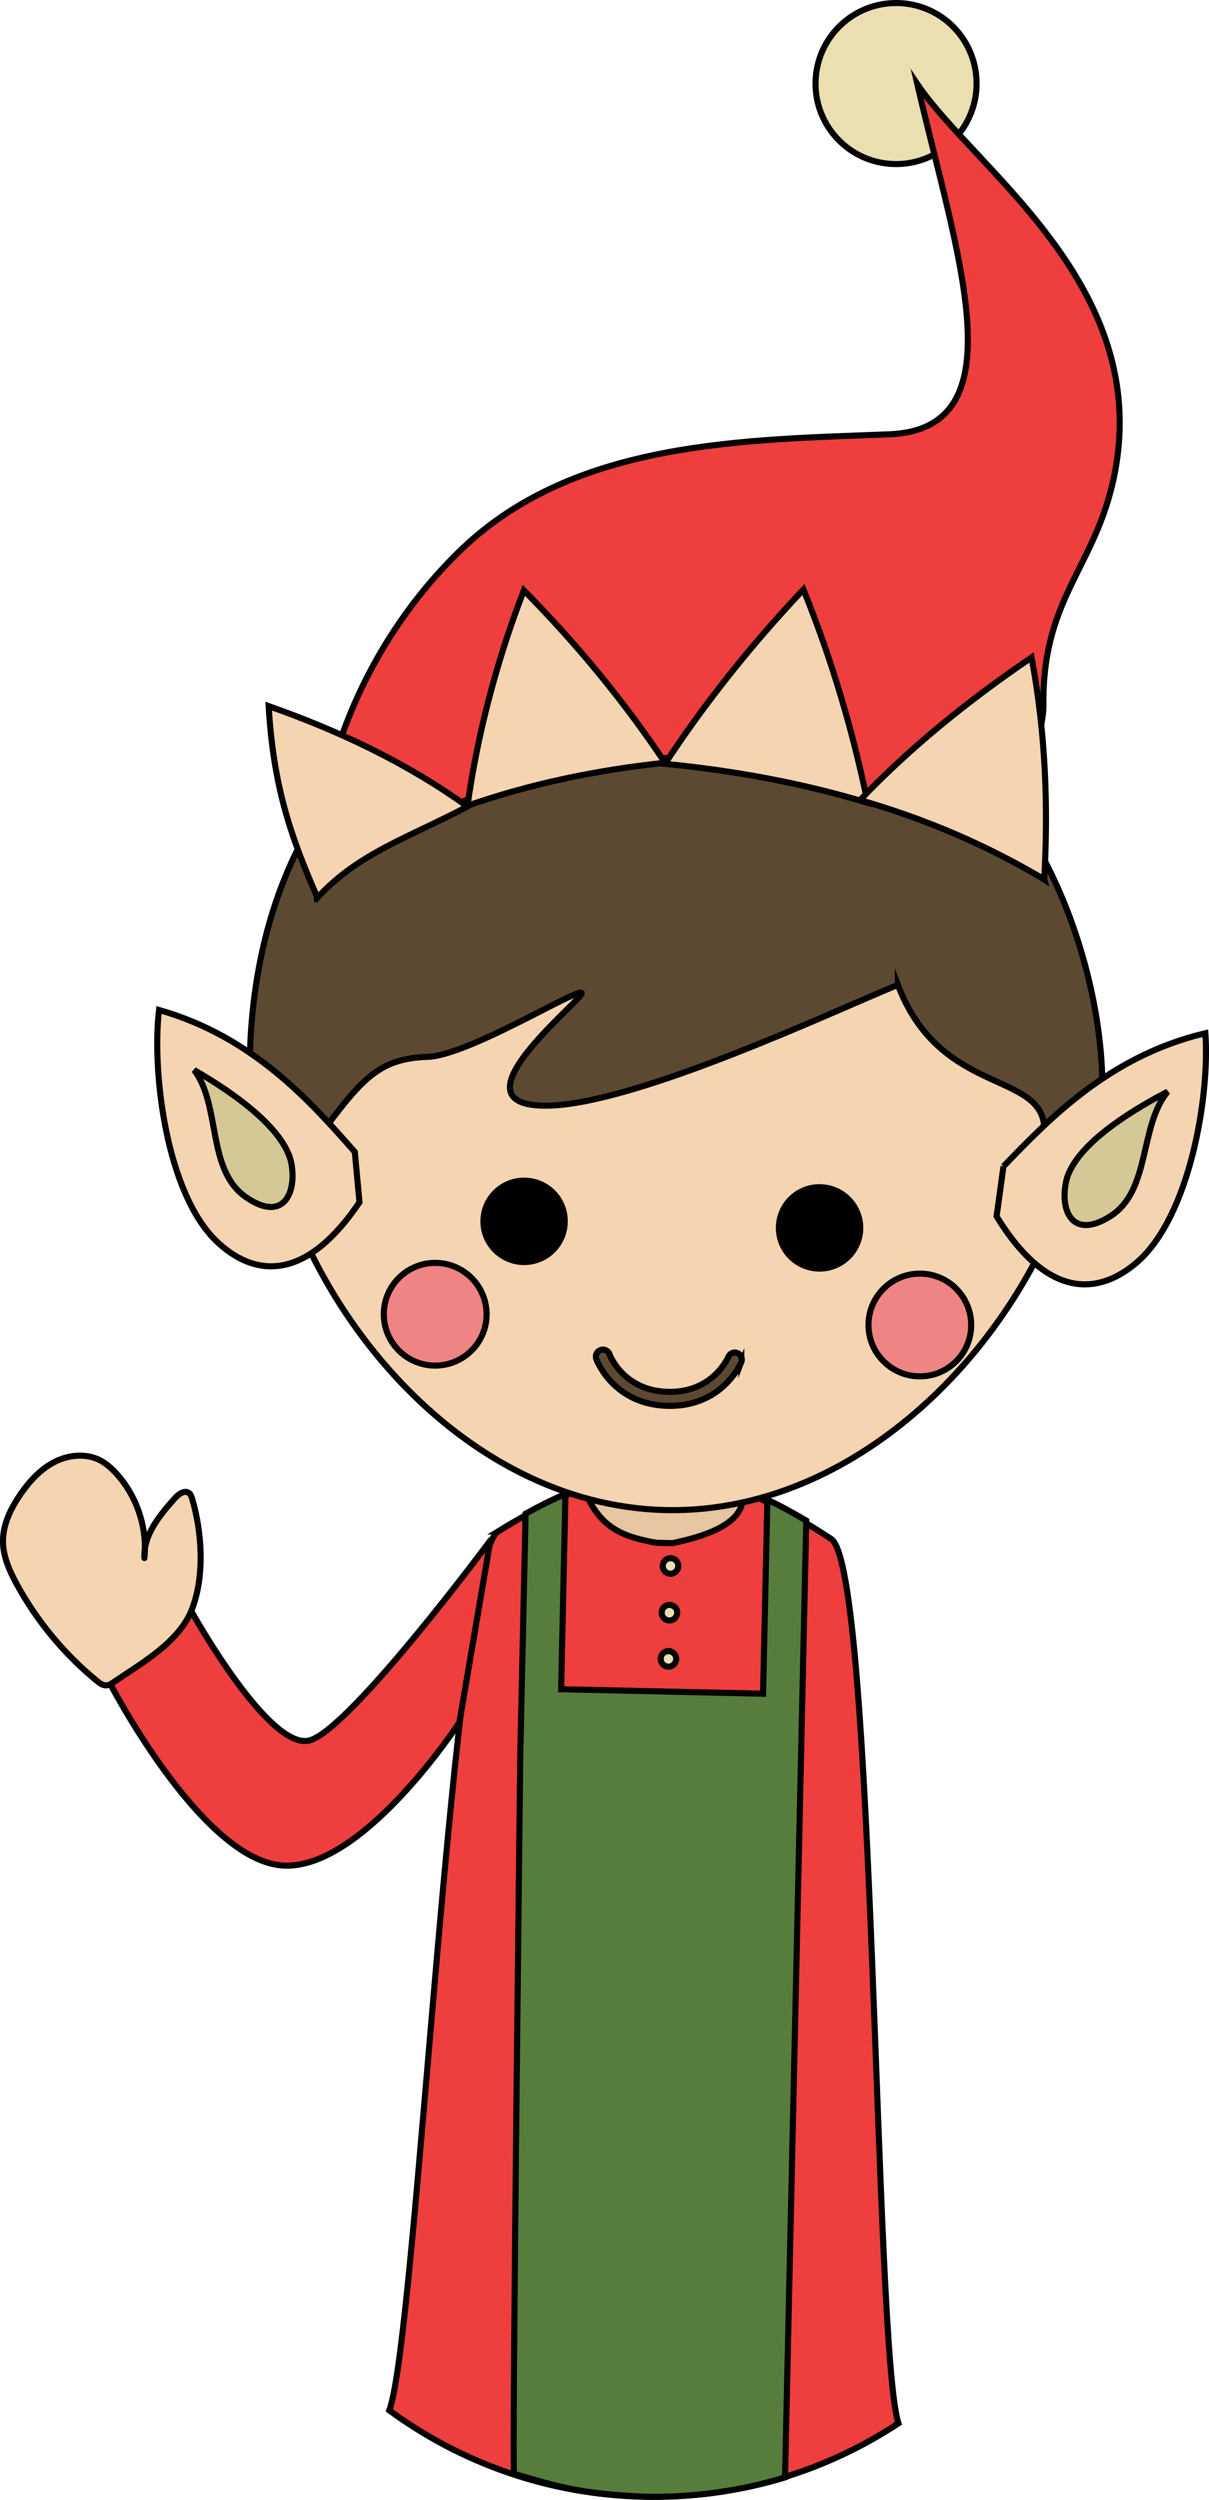 <?xml version="1.0" encoding="UTF-8"?>
<svg id="Layer_2" data-name="Layer 2" xmlns="http://www.w3.org/2000/svg" viewBox="0 0 238.42 492.93">
  <g id="main">
    <g>
      <g>
        <g>
          <path d="M119.19,277.48l-.39,17.69c-.03,1.57,1.36,2.76,3.46,3.58,3.11,2.35,7.2,4.07,7.03,11.76l3.2,.07c.18-8.17,4.83-9.41,8.09-11.85,1.83-.74,3.03-1.74,3.06-3.01l.39-17.69-24.84-.55Z" fill="#e6c5a0" fill-rule="evenodd" stroke="#000" stroke-miterlimit="10" stroke-width="1.2"/>
          <path d="M98.2,301.99c-8.76,5.41-16.06,159.14-21.43,173.29,14.05,10.33,31.33,16.61,50.1,17.03,18.56,.41,35.9-4.97,50.31-14.47-4.77-14.56-4.59-168.68-13.27-174.39-14.79-9.73-23.77-12.18-32.63-12.5-9.05-.32-17.97,1.7-33.09,11.04Z" fill="#ee3e3d" fill-rule="evenodd" stroke="#000" stroke-miterlimit="10" stroke-width="1.2"/>
          <path d="M116.36,296.16c3.09,5.83,7.75,7.07,13.07,8.05l3.2,.07c6.27-1.29,12.32-3.45,13.59-7.38,2.64-8.05-33.88-8.35-29.85-.75Z" fill="#e6c5a0" fill-rule="evenodd" stroke="#000" stroke-miterlimit="10" stroke-width="1.2"/>
          <path d="M132.26,307.25c.85,.02,1.52,.72,1.5,1.57s-.72,1.52-1.57,1.5-1.51-.72-1.49-1.57,.72-1.52,1.56-1.5Z" fill="#eadfb1" fill-rule="evenodd" stroke="#000" stroke-miterlimit="10" stroke-width="1.2"/>
          <path d="M132.05,316.46c.85,.02,1.52,.73,1.5,1.57s-.72,1.52-1.57,1.5-1.51-.72-1.49-1.57,.72-1.52,1.56-1.5Z" fill="#eadfb1" fill-rule="evenodd" stroke="#000" stroke-miterlimit="10" stroke-width="1.2"/>
          <path d="M131.85,325.58c.85,.02,1.52,.72,1.5,1.56s-.72,1.52-1.57,1.5-1.51-.72-1.49-1.57,.72-1.51,1.56-1.5Z" fill="#eadfb1" fill-rule="evenodd" stroke="#000" stroke-miterlimit="10" stroke-width="1.2"/>
          <path d="M131.67,333.8c.85,.02,1.52,.72,1.5,1.57s-.72,1.52-1.57,1.5-1.51-.72-1.49-1.57,.72-1.52,1.56-1.5Z" fill="#eadfb1" fill-rule="evenodd" stroke="#000" stroke-miterlimit="10" stroke-width="1.2"/>
          <path d="M131.47,343c.85,.02,1.52,.72,1.5,1.57s-.72,1.52-1.57,1.5-1.51-.72-1.49-1.57c.02-.85,.72-1.52,1.56-1.5Z" fill="#eadfb1" fill-rule="evenodd" stroke="#000" stroke-miterlimit="10" stroke-width="1.2"/>
          <path d="M111.51,294.6l-.85,38.49,39.82,.88,.85-38.26c2.37,1.13,4.91,2.5,7.67,4.13l-4.19,188.67c-8.98,2.73-18.39,4-27.77,3.79-12.91-.6-17.03-1.98-25.68-4.5-.42-.13,1.25-142.42,1.25-142.42l.12-5.25,.92-41.65c2.83-1.57,5.43-2.86,7.85-3.89Z" fill="#577d3d" fill-rule="evenodd" stroke="#000" stroke-miterlimit="10" stroke-width="1.2"/>
        </g>
        <path d="M134.66,143.53c134.92,2.99,76.81,156.01-3.42,154.23-80.22-1.78-131.49-157.22,3.42-154.23Z" fill="#f5d4b1" fill-rule="evenodd" stroke="#000" stroke-miterlimit="10" stroke-width="1.2"/>
        <path d="M177.06,194.2c-12.27,5.01-51.82,23.67-69.25,23.82-17.43,.14,1.42-16.11,6.29-21.28,4.86-5.18-20.75,11.32-29.74,11.65-8.98,.32-12.48,3.64-20.17,13.99-9.63,12.97-14.09,7.67-14.82-7.14-.73-14.8-.72-92.84,93.85-86.8,64.85,4.15,77.3,73.34,73.56,93.1-1.82,9.7-11.1,13.66-10.83,1.52,.27-12.14-20.41-6.5-28.89-28.87Z" fill="#5c4932" fill-rule="evenodd" stroke="#000" stroke-miterlimit="10" stroke-width="1.2"/>
        <g>
          <path d="M146.19,268.6c-.16,.35-3.8,8.84-14.5,8.61-10.68-.24-13.97-8.89-14.11-9.24h0c-.25-.72,.11-1.5,.84-1.77,.71-.26,1.52,.1,1.78,.82h-.02c.12,.28,2.82,7.24,11.57,7.43s11.77-6.64,11.89-6.91h0c.3-.71,1.09-1.04,1.79-.74,.72,.3,1.04,1.1,.76,1.81h0Z" fill="#5c4932" stroke="#000" stroke-miterlimit="10" stroke-width="1.2"/>
          <g>
            <path d="M169.64,242.31c-.1,4.43-3.78,7.93-8.21,7.83s-7.92-3.76-7.83-8.19c.1-4.44,3.76-7.95,8.18-7.85,4.43,.1,7.95,3.77,7.86,8.2Z" stroke="#000" stroke-miterlimit="10" stroke-width="1.2"/>
            <path d="M95.34,240.66c-.1,4.43,3.42,8.09,7.84,8.19s8.09-3.41,8.19-7.84-3.39-8.11-7.84-8.2-8.09,3.41-8.19,7.85Z" stroke="#000" stroke-miterlimit="10" stroke-width="1.2"/>
          </g>
        </g>
        <path d="M192.58,16.83c-.19,8.77-7.46,15.72-16.22,15.52-8.78-.19-15.73-7.46-15.53-16.23S168.29,.41,177.07,.6s15.71,7.46,15.51,16.23Z" fill="#eadfb1" stroke="#000" stroke-width="1.2"/>
        <path d="M66.81,146.85c4.86-14.72,13.47-28.32,24.45-38.78,22.33-21.2,55.5-21.33,84.07-22.43,25.93-.99,13.27-35.65,5.56-69.07,11.19,16.61,45.16,38.91,39.23,75.13-3.23,19.73-14.64,25.38-14.35,47.34,.07,5.79-4.92,15.01,.16,34.36-23.36-17.08-35.85-17.89-59.12-22.44-30.78-6-65.21,7.26-84.32,25.76-.44-10.05,1.15-20.2,4.33-29.87Z" fill="#ee3e3d" stroke="#000" stroke-miterlimit="10" stroke-width="1.2"/>
        <g>
          <path d="M62.6,176.99c-5.26-11.98-8.69-21.93-9.62-37.76,15.02,5.28,28.03,11.77,39.2,19.8-11.52,6.12-21.4,9.1-29.58,17.96Z" fill="#f5d4b1" stroke="#000" stroke-miterlimit="10" stroke-width="1.2"/>
          <path d="M92.19,158.88c1.9-13.55,5.53-28,11.12-42.47,10.9,11.04,20.17,22.48,27.83,33.99-13.52,1.44-26.51,4.14-38.95,8.48Z" fill="#f5d4b1" stroke="#000" stroke-miterlimit="10" stroke-width="1.2"/>
          <path d="M131.14,150.61c7.62-11.64,16.72-23.15,27.3-34.37,5.72,14.13,9.88,28.47,12.66,42.07-13.04-3.96-26.39-6.35-39.96-7.7Z" fill="#f5d4b1" stroke="#000" stroke-miterlimit="10" stroke-width="1.2"/>
          <path d="M169.6,157.76c9.74-10.19,20.94-19.35,33.83-28.12,2.85,15.32,3.28,29.99,2.49,43.75-11.4-6.75-23.18-11.83-36.32-15.63Z" fill="#f5d4b1" stroke="#000" stroke-miterlimit="10" stroke-width="1.2"/>
        </g>
        <g>
          <path d="M69.97,227.15c-8.73-9.91-20.01-22.71-38.61-28-1.45,12.19,1.43,36.2,11.44,45.7,6.77,6.41,16.9,8.78,28.09-7.79l-.92-9.91Z" fill="#f5d4b1" stroke="#000" stroke-miterlimit="10" stroke-width="1.2"/>
          <path d="M56.75,227.2c-2.96-6.57-12.69-12.88-18.46-16.2,5.3,7.01,2.45,19.57,10.12,24.99,7.24,5.11,10.04-.46,9.11-6.25-.12-.86-.4-1.7-.78-2.54Z" fill="#d4c897" stroke="#000" stroke-width="1.2"/>
        </g>
        <g>
          <path d="M197.89,229.99c9.16-9.51,21-21.8,39.81-26.26,.91,12.24-3.03,36.1-13.45,45.14-7.05,6.11-17.27,8.02-27.72-9.03l1.36-9.86Z" fill="#f5d4b1" stroke="#000" stroke-miterlimit="10" stroke-width="1.2"/>
          <path d="M211.1,230.63c3.25-6.43,13.25-12.3,19.16-15.37-5.61,6.77-3.32,19.44-11.22,24.51-7.46,4.79-10.01-.9-8.83-6.65,.16-.85,.47-1.68,.89-2.5Z" fill="#d4c897" stroke="#000" stroke-width="1.2"/>
        </g>
        <path d="M191.52,261.49c-.12,5.59-4.75,10.02-10.35,9.9-5.58-.12-10.02-4.76-9.9-10.35,.12-5.59,4.77-10.02,10.35-9.9,5.6,.12,10.02,4.76,9.9,10.35Z" fill="#ef8484" stroke="#000" stroke-miterlimit="10" stroke-width="1.2"/>
        <path d="M95.96,259.37c-.12,5.59-4.77,10.02-10.36,9.9-5.59-.12-10.03-4.76-9.91-10.35,.12-5.59,4.77-10.02,10.35-9.9,5.59,.12,10.04,4.76,9.91,10.35Z" fill="#ef8484" stroke="#000" stroke-miterlimit="10" stroke-width="1.2"/>
      </g>
      <path d="M96.72,303.72s-27.62,37.22-35.64,39.45c-8.02,2.23-23.41-25.58-23.41-25.58l-16.23,13.88s17.5,34.03,33.42,36.29c15.91,2.26,35.73-28.12,35.73-28.12l6.12-35.91Z" fill="#ee3e3d" fill-rule="evenodd" stroke="#000" stroke-linecap="round" stroke-linejoin="round" stroke-width="1.2"/>
      <path d="M37.88,295.52c-.12-.41-.26-.83-.59-1.1-.85-.69-2.07,.18-2.8,1-3.02,3.38-6.24,7.27-6.01,11.8,.59-6.02-1.49-12.26-5.59-16.72-.93-1.01-1.97-1.94-3.19-2.57-2.79-1.43-6.26-1.06-9.04,.39-2.78,1.45-4.94,3.86-6.71,6.45-1.86,2.74-3.38,5.87-3.36,9.18,.02,3.01,1.31,5.87,2.76,8.51,3.98,7.27,9.38,13.77,15.8,19.02,.52,.43,1.12,.87,1.8,.85,.53-.02,1.01-.33,1.45-.63,5.54-3.77,12.95-7.9,15.46-14.39,2.54-6.6,1.99-15.15,.03-21.79Z" fill="#f5d4b1" fill-rule="evenodd" stroke="#000" stroke-linecap="round" stroke-linejoin="round" stroke-width="1.2"/>
    </g>
  </g>
</svg>